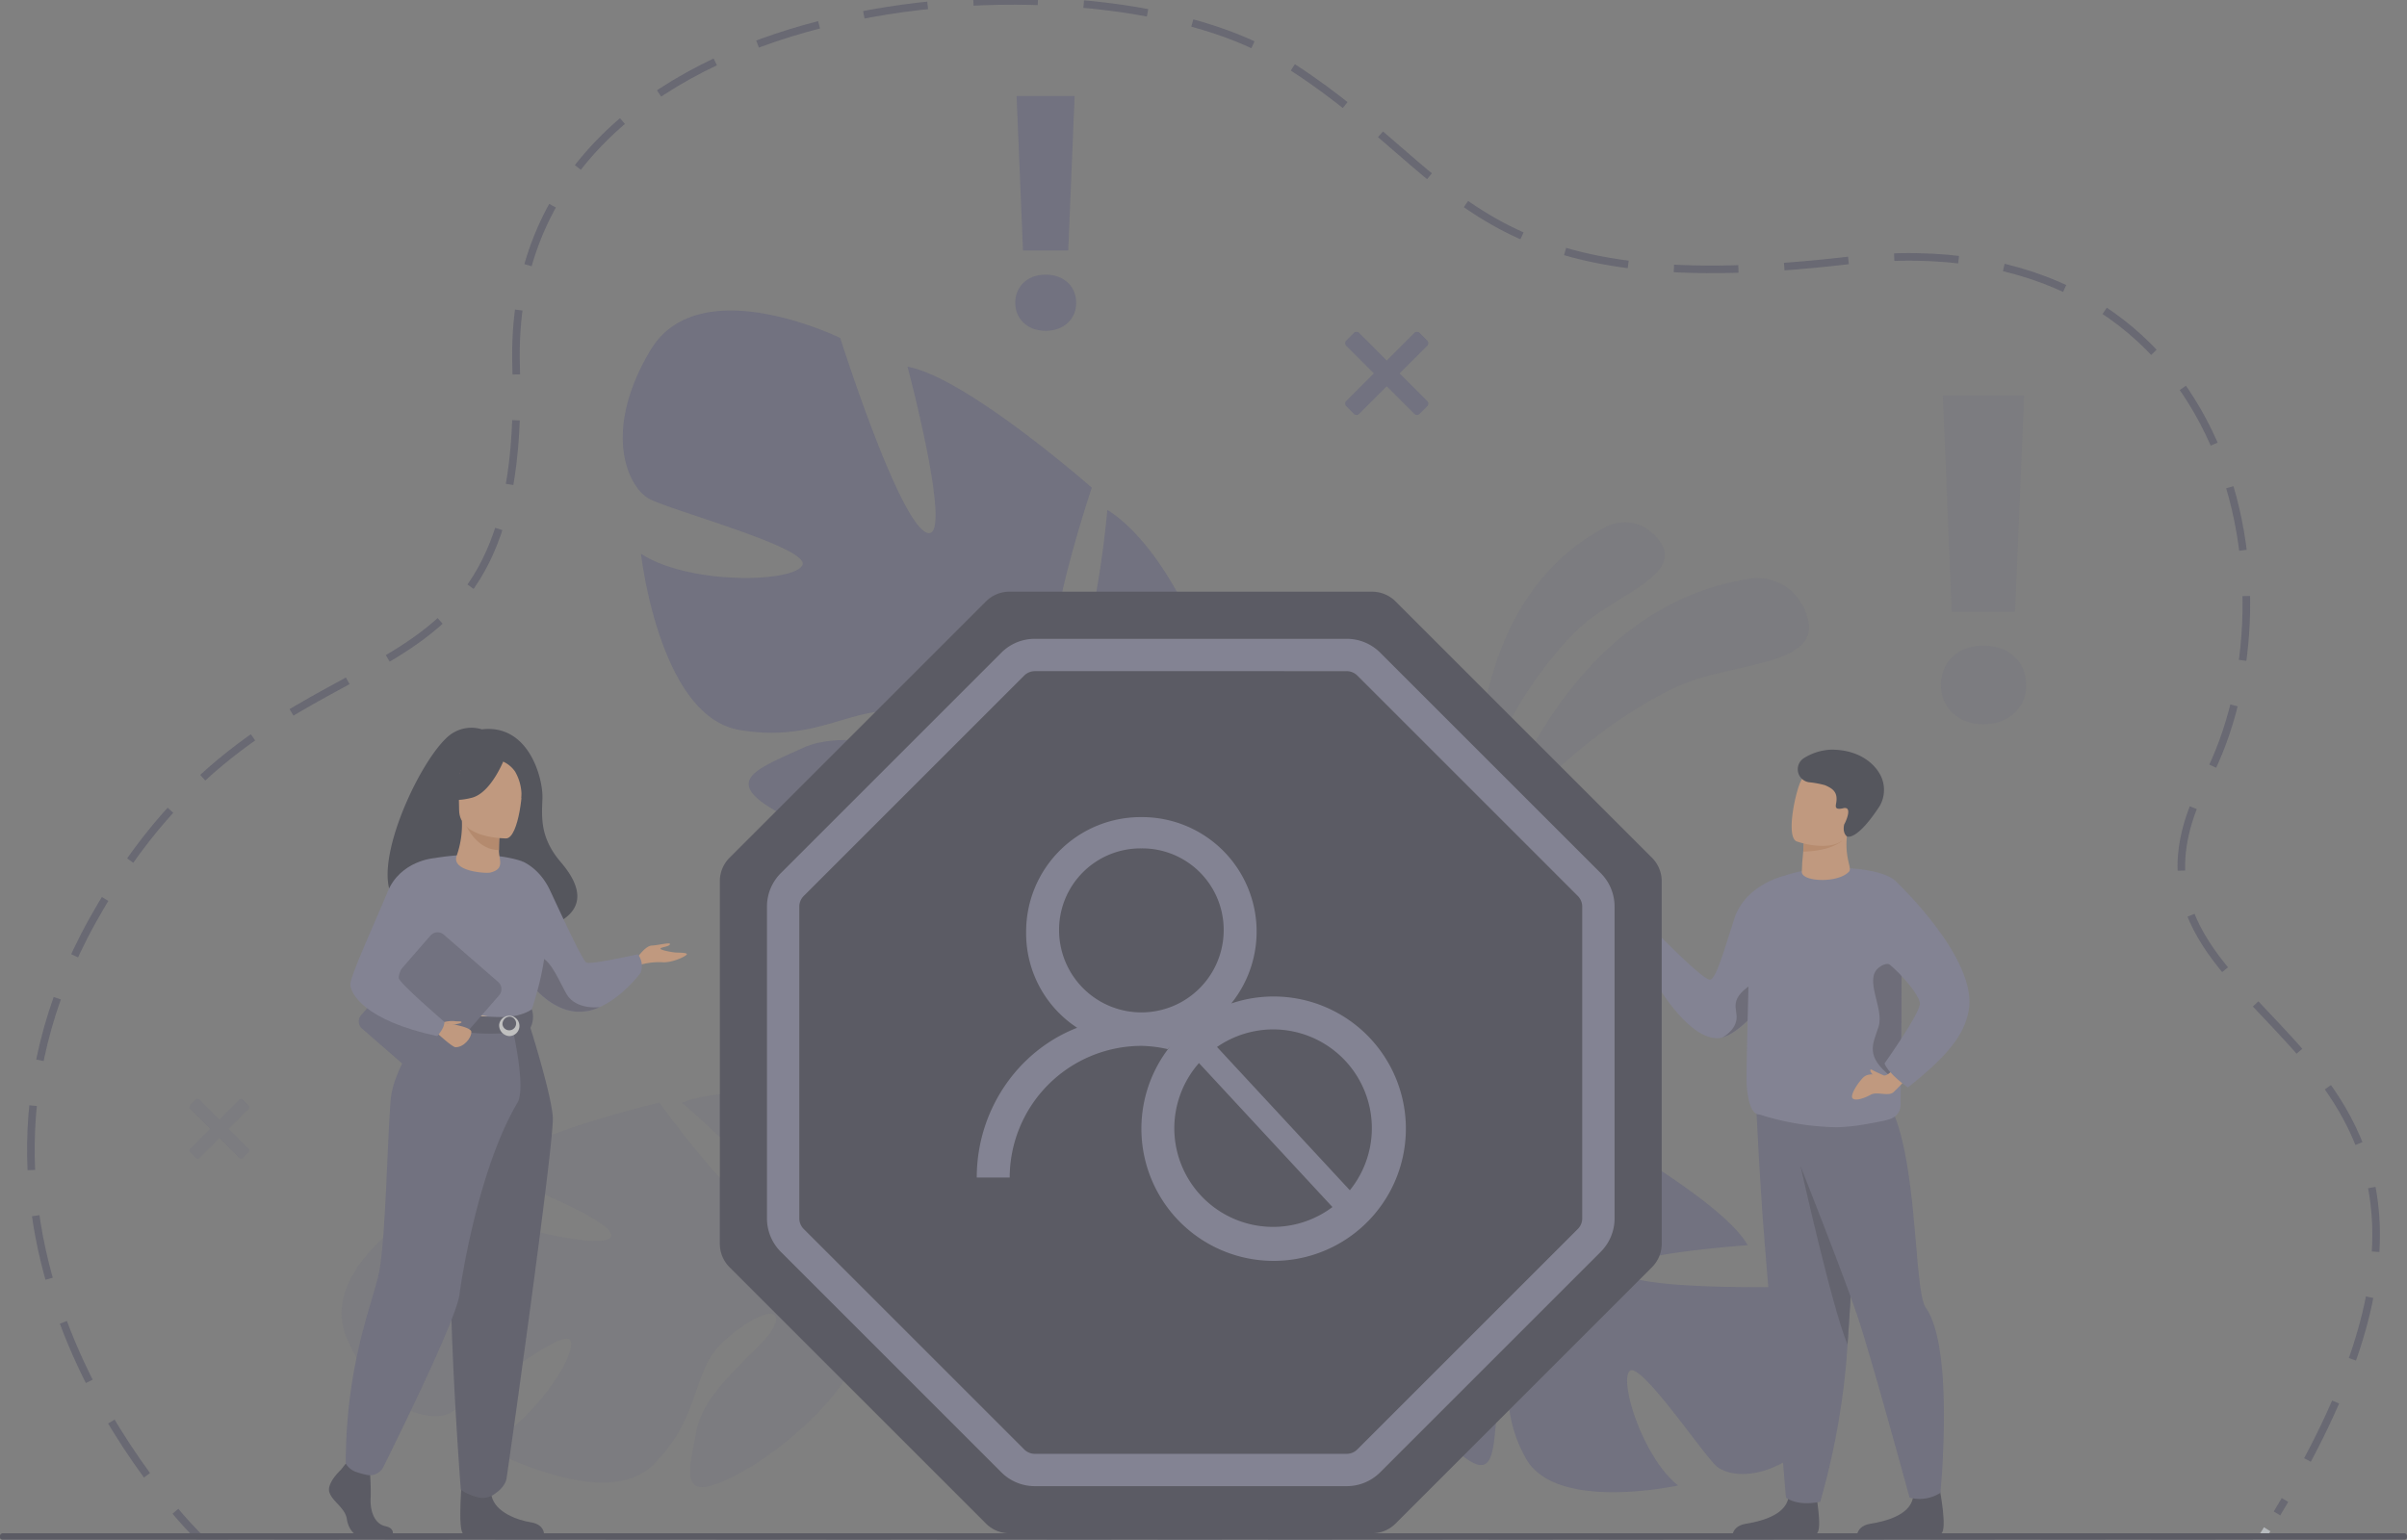 <svg xmlns="http://www.w3.org/2000/svg" xmlns:xlink="http://www.w3.org/1999/xlink" width="637.089" height="407.709" viewBox="0 0 637.089 407.709">
  <rect x="0" y="0" width="637.089" height="407.709" fill="#808080" stroke="none"/>
  <defs>
    <clipPath id="clip-path">
      <rect id="Rectangle_317" data-name="Rectangle 317" width="637.089" height="407.709" fill="none"/>
    </clipPath>
    <clipPath id="clip-path-2">
      <rect id="Rectangle_316" data-name="Rectangle 316" width="637.09" height="407.708" fill="none"/>
    </clipPath>
    <clipPath id="clip-path-3">
      <rect id="Rectangle_312" data-name="Rectangle 312" width="86.625" height="77.334" fill="none"/>
    </clipPath>
    <clipPath id="clip-path-4">
      <rect id="Rectangle_313" data-name="Rectangle 313" width="50.002" height="79.061" fill="none"/>
    </clipPath>
    <clipPath id="clip-path-5">
      <rect id="Rectangle_314" data-name="Rectangle 314" width="169.243" height="104.224" fill="none"/>
    </clipPath>
    <clipPath id="clip-path-6">
      <rect id="Rectangle_315" data-name="Rectangle 315" width="22.542" height="86.965" fill="none"/>
    </clipPath>
  </defs>
  <g id="Group_826" data-name="Group 826" opacity="0.5">
    <g id="Group_825" data-name="Group 825" clip-path="url(#clip-path)">
      <g id="Group_824" data-name="Group 824" transform="translate(0 0.001)">
        <g id="Group_823" data-name="Group 823" clip-path="url(#clip-path-2)">
          <path id="Path_4498" data-name="Path 4498" d="M2428.736,1646.559q-.648,1.034-1.313,2.079h-2.459" transform="translate(-1828.652 -1241.662)" fill="none" stroke="#ebf3fa" stroke-miterlimit="10" stroke-width="2"/>
          <path id="Path_4499" data-name="Path 4499" d="M611.509,407.733H77.748S.429,332.687,49.619,244.392,164.875,200.5,161.678,97.734,313.618-13.863,363,15.935s49.084,65.687,151.026,53.812,121.417,87.11,94.9,137.557C571.861,277.8,709.1,267.414,627.746,401.453" transform="translate(-25.07 -0.757)" fill="none" stroke="#515165" stroke-miterlimit="10" stroke-width="2" stroke-dasharray="17.07 12.15"/>
          <g id="Group_813" data-name="Group 813" transform="translate(392.222 153.051)" opacity="0.3">
            <g id="Group_812" data-name="Group 812">
              <g id="Group_811" data-name="Group 811" clip-path="url(#clip-path-3)">
                <path id="Path_4500" data-name="Path 4500" d="M1595.006,699.735s16.429-69.633,71.852-77.289c0,0,10.784-1.324,14.374,10.55s-17.849,11.96-31.1,16.736-44.149,25.024-55.124,50" transform="translate(-1595.007 -622.401)" fill="#63637f"/>
              </g>
            </g>
          </g>
          <g id="Group_816" data-name="Group 816" transform="translate(390.677 138.291)" opacity="0.3">
            <g id="Group_815" data-name="Group 815">
              <g id="Group_814" data-name="Group 814" clip-path="url(#clip-path-4)">
                <path id="Path_4501" data-name="Path 4501" d="M1589.017,641.443s-5.762-57.679,34.683-78.149c0,0,7.913-3.856,13.793,4.3s-10.524,13.867-19.419,21.018-27.231,30.806-29.057,52.836" transform="translate(-1588.733 -562.382)" fill="#63637f"/>
              </g>
            </g>
          </g>
          <path id="Path_4502" data-name="Path 4502" d="M636.356,1652.625H.735A.737.737,0,0,1,0,1651.89v-.281a.737.737,0,0,1,.735-.734H636.356a.736.736,0,0,1,.735.734v.281a.737.737,0,0,1-.735.734" transform="translate(0 -1244.917)" fill="#363647"/>
          <g id="Group_819" data-name="Group 819" transform="translate(90.435 289.483)" opacity="0.3">
            <g id="Group_818" data-name="Group 818">
              <g id="Group_817" data-name="Group 817" clip-path="url(#clip-path-5)">
                <path id="Path_4503" data-name="Path 4503" d="M369.256,1242.339c-8.557-19.5,22.481-36.25,22.481-36.25s40.9,13.238,46.772,9.607-32.758-18.146-32.758-18.146c9.531-9.326,46.079-17.873,46.079-17.873s24.653,34.021,29.451,29.057-23.366-29.01-23.366-29.01c12.421-5.056,31.157-.906,31.157-.906,26.979,9.606,13.251,43.754,13.251,43.754s8.8,11.606,26.275,18.97h0a49.572,49.572,0,0,1,8.408,3.915l-2.727,2.2c-.812-.552-1.627-1.061-2.445-1.52a.021.021,0,0,0-.015-.008l-.036-.02c-.526-.271-1.278-.654-2.2-1.115l0,0s0,0,0,0c-2.146-.96-3.68-1.711-4.737-2.294l-.009-.006c-6.62-3.109-15.59-6.883-19.116-6.35a6.779,6.779,0,0,0-.424-1.721c.135.549.276,1.121.424,1.721,3.389,13.763-18.609,34.231-33.762,42.038s-12.439-.427-10.231-12.02,18.143-21.841,20.6-27.667-5.761-3.057-13.893,4.593-5.484,19.811-18.415,32.425-44.818-5.134-44.818-5.134c12.087-4.788,25.129-24.089,23.11-27.96s-27.426,17.142-32.233,19.365-18.255-.14-26.812-19.637" transform="translate(-367.764 -1177.215)" fill="#63637f"/>
              </g>
            </g>
          </g>
          <path id="Path_4504" data-name="Path 4504" d="M1513.423,1272.985c12.483-14.729-10.153-37.321-10.153-37.321s-38.97.917-43.133-3.758,33.165-7.29,33.165-7.29c-5.869-10.572-35.418-27.459-35.418-27.459s-30.23,23.183-33.115,17.628,27.815-19.162,27.815-19.162c-9.485-7.609-26.842-8.852-26.842-8.852-25.932,1.365-22.842,34.594-22.842,34.594s-10.65,7.808-27.744,9.684h0a44.926,44.926,0,0,0-8.32,1.226l1.8,2.615c.848-.27,1.688-.5,2.518-.689a.02.02,0,0,1,.015,0l.036-.008c.528-.1,1.28-.238,2.2-.4h.008c2.114-.279,3.641-.535,4.711-.768l.01,0c6.558-.988,15.33-1.946,18.256-.571a6.174,6.174,0,0,1,.814-1.386l-.814,1.386c-6.508,11.084,7.312,34.565,18.459,45.271s10.92,2.849,12-7.8-10.113-23.677-10.739-29.375,5.8-1.165,10.885,7.588-.362,18.636,7.61,32.945,40.277,7.14,40.277,7.14c-9.265-7.289-15.6-27.438-12.846-30.28s19.4,22,23,25.172,15.9,4.6,28.383-10.125" transform="translate(-1030.724 -894.938)" fill="#63637f"/>
          <path id="Path_4505" data-name="Path 4505" d="M677.671,344.892c12.866-21.589,50.243-3.254,50.243-3.254s15.323,48.373,22.837,51.526-5.025-43.916-5.025-43.916c15.5,2.763,48.765,32.019,48.765,32.019s-15.784,47.012-7.725,48.219,11.852-42.34,11.852-42.34c13.374,8.467,22.232,29.315,22.232,29.315,9.268,32.509-32.954,42.731-32.954,42.731s-5.119,16.41-.212,38.251h0a58.51,58.51,0,0,1,2,10.763l-3.981-1.115c-.026-1.158-.1-2.29-.215-3.392a.025.025,0,0,0,0-.02c0-.016,0-.031-.006-.047-.1-.691-.247-1.676-.437-2.879v0s0,0,0-.006c-.549-2.721-.879-4.709-1.043-6.125a.045.045,0,0,1,0-.013c-1.552-8.493-4.075-19.7-7-22.721a8.007,8.007,0,0,0,1.363-1.587L777,471.884c-10.9,12.693-45.649,5.589-63.539-3.617s-8.118-12.244,4.534-18.071,33.425,2.457,40.7.821-1.013-7.63-13.938-10.2-22.795,8.314-43.78,4.538-25.8-46.581-25.8-46.581c12.887,8.331,40.374,7.628,42.71,3.034s-35.274-14.6-40.706-17.692-12.382-17.636.484-39.225" transform="translate(-505.519 -252.15)" fill="#63637f"/>
          <g id="Group_822" data-name="Group 822" transform="translate(513.746 104.752)" opacity="0.3">
            <g id="Group_821" data-name="Group 821">
              <g id="Group_820" data-name="Group 820" clip-path="url(#clip-path-6)">
                <path id="Path_4506" data-name="Path 4506" d="M2089.2,502.6a10.6,10.6,0,0,1,.8-4.155,9.713,9.713,0,0,1,2.269-3.3,10.414,10.414,0,0,1,3.524-2.18,12.986,12.986,0,0,1,4.641-.783,13.277,13.277,0,0,1,4.676.783,10.356,10.356,0,0,1,3.559,2.18,9.725,9.725,0,0,1,2.268,3.3,10.612,10.612,0,0,1,.8,4.155,10.36,10.36,0,0,1-.8,4.121,9.785,9.785,0,0,1-2.268,3.27,10.322,10.322,0,0,1-3.559,2.18,13.277,13.277,0,0,1-4.676.783,12.986,12.986,0,0,1-4.641-.783,10.38,10.38,0,0,1-3.524-2.18,9.773,9.773,0,0,1-2.269-3.27,10.348,10.348,0,0,1-.8-4.121m19.61-19.383h-16.749l-2.373-57.228h21.494Z" transform="translate(-2089.201 -425.992)" fill="#63637f"/>
              </g>
            </g>
          </g>
          <path id="Path_4507" data-name="Path 4507" d="M1092.813,158.174a7.568,7.568,0,0,1,.574-2.969,6.935,6.935,0,0,1,1.621-2.36,7.442,7.442,0,0,1,2.518-1.558,9.279,9.279,0,0,1,3.316-.56,9.488,9.488,0,0,1,3.341.56,7.4,7.4,0,0,1,2.543,1.558,6.952,6.952,0,0,1,1.62,2.36,7.588,7.588,0,0,1,.573,2.969,7.409,7.409,0,0,1-.573,2.944,7,7,0,0,1-1.62,2.336,7.378,7.378,0,0,1-2.543,1.558,9.488,9.488,0,0,1-3.341.56,9.279,9.279,0,0,1-3.316-.56,7.419,7.419,0,0,1-2.518-1.558,6.98,6.98,0,0,1-1.621-2.336,7.39,7.39,0,0,1-.574-2.944m14.011-13.849h-11.967l-1.7-40.89h15.358Z" transform="translate(-824.084 -78.001)" fill="#63637f"/>
          <path id="Path_4508" data-name="Path 4508" d="M1808.123,964.361a80.7,80.7,0,0,1-8.81,13.138v0c-3.345,3.993-6.768,7.028-9.657,8.055l-.022.008c-.151.052-.3.1-.448.141a.036.036,0,0,1-.022,0l0,0a5.26,5.26,0,0,1-1.678.215c-9.481-.426-19.475-20.765-19.475-20.765a7.23,7.23,0,0,1,2.1-4.114,8.526,8.526,0,0,1,2.847-1.874s10.212,10.487,12.707,11.242c1.57.473,3.632-6.85,6.587-16.047S1805.6,942.9,1805.6,942.9s10.511,6.652,2.527,21.456" transform="translate(-1333.244 -711.041)" fill="#8686a5"/>
          <path id="Path_4509" data-name="Path 4509" d="M1864.182,1061.588v0c-3.344,3.993-6.768,7.028-9.657,8.055l-.022.007-.448.141-.025.007,0,0c.1-.07,3.2-1.673,3.681-4.649.5-3.041-2.722-5.53,5.365-10.234,4.712-2.741,1.1,6.672,1.1,6.672" transform="translate(-1398.114 -795.13)" fill="#5c5a72"/>
          <path id="Path_4510" data-name="Path 4510" d="M1865.211,1613.456h22.223c1.592-1.08-.43-11.636-.43-11.636s-6.065-2.3-7.113,2.379-7.725,6.164-11.258,6.734c-2.417.393-3.181,1.721-3.423,2.524" transform="translate(-1406.546 -1207.498)" fill="#363647"/>
          <path id="Path_4511" data-name="Path 4511" d="M1917.435,1182.53s-.7,12.964-1.577,27.986c-.631,10.771-1.349,22.6-1.965,31.462-.082,1.176-.164,2.3-.24,3.362-.022.329-.047.656-.072.983a197.515,197.515,0,0,1-6.912,37.272c-6.248,1.317-9.07-1.091-9.07-1.091s-4.3-50.454-5.9-70.8c-1.173-14.98-2.173-36.789-2.173-36.789Z" transform="translate(-1424.881 -885.994)" fill="#63637f"/>
          <path id="Path_4512" data-name="Path 4512" d="M1952.465,1271.475c-.631,10.771-1.349,22.6-1.965,31.462-4.085-9.635-12.43-47.189-12.43-47.189Z" transform="translate(-1461.488 -946.954)" fill="#48485e"/>
          <path id="Path_4513" data-name="Path 4513" d="M1999.241,1613.456h22.223c1.592-1.08-.43-11.636-.43-11.636s-6.065-2.3-7.113,2.379-7.725,6.164-11.258,6.734c-2.417.393-3.181,1.721-3.423,2.524" transform="translate(-1507.617 -1207.498)" fill="#363647"/>
          <path id="Path_4514" data-name="Path 4514" d="M1914.075,1172s15.87,39.5,20.943,54.476c3.614,10.666,13.805,48.083,13.805,48.083a10.241,10.241,0,0,0,8.156-1.258s3.792-38.228-3.867-49.007c-4.063-5.719-1.01-59.448-17.485-59.908s-21.552,7.614-21.552,7.614" transform="translate(-1443.394 -878.046)" fill="#63637f"/>
          <path id="Path_4515" data-name="Path 4515" d="M1920.839,985.9c-.067,5.617-.128,9.741-.114,10.783.045,3.4-2.129,4.166-4.369,4.684,0,0-2.07.446-4.681.889a51.514,51.514,0,0,1-7.82.837,70.539,70.539,0,0,1-20.468-3.369c-2.1,0-3.052-3.243-3.4-7.771-.232-3.065.713-33.628.832-41.26.082-5.474,3.087-10.531,3.926-11.271,7.781-6.88,30.741-6.013,34.873-1.267,1.022,1.173,1.319,12.489,1.354,24.884.022,7.979-.06,16.405-.136,22.862" transform="translate(-1417.663 -704.645)" fill="#8686a5"/>
          <path id="Path_4516" data-name="Path 4516" d="M1951.853,906.061c-2.931,3.176-12.776,2.706-12.484-.067.04-.342.1-2.372.136-2.686.025-.253.049-.5.069-.733q.1-1.025.166-1.809c.131-1.52.173-2.344.173-2.344h.01c.282-.079,6.613-1.876,9.761-2.622a5.072,5.072,0,0,1,1.745-.29c-.965,7.073,1.384,9.509.423,10.551" transform="translate(-1462.463 -675.279)" fill="#ffb27d"/>
          <path id="Path_4517" data-name="Path 4517" d="M1951.177,898.865s-2.644,2.686-10.279,2.879c.131-1.52.173-2.344.173-2.344h.01c.282-.079,6.612-1.877,9.761-2.622.555.228-.181,1.705.334,2.087" transform="translate(-1463.621 -676.256)" fill="#ed975d"/>
          <path id="Path_4518" data-name="Path 4518" d="M1929.738,846.72a23.924,23.924,0,0,0,4.4,1.025c3.6.486,8.343.2,9.831-4.161,2.508-7.339,5.711-11.74-1.668-14.737-3.95-1.6-6.477-1.689-8.193-1.077a5.934,5.934,0,0,0-3.036,2.628c-1.433,2.246-4.315,15.036-1.331,16.321" transform="translate(-1454.222 -623.953)" fill="#ffb27d"/>
          <path id="Path_4519" data-name="Path 4519" d="M1936.6,809.417a3.481,3.481,0,0,0,1.331,6.334,25.578,25.578,0,0,1,4.326.794c1.835.815,3.412,1.68,2.979,4.527-.147.968-.619,2.148,1.873,1.562a1.212,1.212,0,0,1,.905.054c1.034.613-.287,3.586-.686,4.23,0,0-.573,2.13.7,3.166.154.124,2.654,1.216,8.678-8a8.563,8.563,0,0,0,.388-7.846c-1.461-3.139-5.535-7.109-13.209-7.109a14.633,14.633,0,0,0-7.284,2.29" transform="translate(-1459.202 -608.651)" fill="#2a2b3a"/>
          <path id="Path_4520" data-name="Path 4520" d="M2023.25,1063.891c-1.121,5.211-.836,5.266-2.556,3.9-7.008-5.57-4.96-8.488-3.4-13.315s-3.909-12.378,0-15.6c3.822-3.146,6,1.926,6.095,2.151.022,7.979-.06,16.405-.136,22.862" transform="translate(-1520.074 -782.64)" fill="#5c5a72"/>
          <path id="Path_4521" data-name="Path 4521" d="M2006.23,1141.017s-2.641,4.32-4.373,4.167-4.069-.8-5.418.489-3.524,4.609-2.916,5.493,3.051.1,4.807-.868,4.52.477,5.994-.623a51.44,51.44,0,0,0,5-5.468Z" transform="translate(-1503.225 -860.436)" fill="#ffb27d"/>
          <path id="Path_4522" data-name="Path 4522" d="M2026.731,949.58s21.923,20.629,19.076,34.351c-1.3,6.253-5.322,11.528-16.05,20.069,0,0-5.075-3.507-6.189-6.354,0,0,9.737-13.715,9.361-16.05-.461-2.858-7.108-10.026-9.492-11.14s-2.166-18.482,3.294-20.876" transform="translate(-1524.772 -716.074)" fill="#8686a5"/>
          <path id="Path_4523" data-name="Path 4523" d="M2016.71,1153.115s-2.311-1.01-3.053-1.444-.578.268-.351.619a2.565,2.565,0,0,0,1.754,1.217,2.9,2.9,0,0,0,1.651-.392" transform="translate(-1518.079 -868.367)" fill="#ffb27d"/>
          <path id="Path_4524" data-name="Path 4524" d="M427.77,830.827c-.793-1.529,17.292-7.033,17.578,8.053,0,0,33.878-.833,17.7-19.715-5.6-6.537-5.024-11.942-4.856-16.973s-3.488-19.656-16.027-18.183a9.338,9.338,0,0,0-7.382.79c-9.32,4.835-30.2,51.592-7.015,46.029" transform="translate(-314.619 -590.905)" fill="#2a2b3a"/>
          <path id="Path_4525" data-name="Path 4525" d="M685.371,1019.755s2.205-3.357,3.982-3.423,5.069-.988,4.805-.329-2.3.724-2.5,1.119,3.028.987,3.949,1.053,3.094,0,3.028.461-3.915,2.37-6.631,2.107a18.415,18.415,0,0,0-6.073.79Z" transform="translate(-516.835 -765.985)" fill="#ffb27d"/>
          <path id="Path_4526" data-name="Path 4526" d="M555.68,954.195a33.076,33.076,0,0,0,3.373,5.1c2.62,3.282,6.661,7.073,11.734,7.822a12.594,12.594,0,0,0,6.971-1.132l.008,0c6.161-2.735,10.794-9.025,10.794-9.025a5.066,5.066,0,0,0-.691-4.97s-12.441,2.8-13.626,2.206-8.469-16.753-9.782-19.444c-2.789-5.721-7.215-7.362-7.215-7.362Z" transform="translate(-419.035 -699.339)" fill="#8686a5"/>
          <path id="Path_4527" data-name="Path 4527" d="M568.195,1036.925c2.62,3.282,6.661,7.073,11.734,7.822a12.593,12.593,0,0,0,6.971-1.132c-.241.031-6.394.792-8.847-3.6-2.5-4.476-5.207-11.585-8.924-9.216-1.6,1.023-1.532,3.565-.934,6.122" transform="translate(-428.177 -776.969)" fill="#5c5a72"/>
          <path id="Path_4528" data-name="Path 4528" d="M357.269,1577.476s-3.8,3.464-3.055,5.926,4.167,4.1,4.629,7.111,2.315,4.65,3.981,4.65h7.946s1.227-2.117-1.736-2.755-4.08-4.174-3.895-7.456a57.86,57.86,0,0,0-.278-7.658l-6.3-1.459Z" transform="translate(-267.038 -1188.33)" fill="#363647"/>
          <path id="Path_4529" data-name="Path 4529" d="M495.978,1588.489s-1.366,14.676.3,15.5l21.329-.044s0-2.462-3.426-3.009-9.444-2.552-10.462-7.02-7.741-5.424-7.741-5.424" transform="translate(-373.617 -1197.872)" fill="#363647"/>
          <path id="Path_4530" data-name="Path 4530" d="M430.439,938.895a84.92,84.92,0,0,0,0,9.858c.211,3.564,3.817,8.339,4.328,9.52,1.283,2.962,2.731,3.444,2.731,3.444l11.2,2.745,3.938.964,12.417-3.708s5.656-15.786,3.385-24.672a68.3,68.3,0,0,0-5.741-15.057s-8.418-3.322-23.325-.841Z" transform="translate(-324.485 -693.938)" fill="#8686a5"/>
          <path id="Path_4531" data-name="Path 4531" d="M444.2,1031.093c.211,3.564.539,6.884,1.051,8.065,1.284,2.962,2.731,3.444,2.731,3.444l11.2,2.745,4.864-1.43s-16.236-2.461-14.437-16.429Z" transform="translate(-334.97 -774.823)" fill="#f2ccaa"/>
          <path id="Path_4532" data-name="Path 4532" d="M505.237,1098.695s6.149,19.14,6.544,25.657-11.755,92.574-12.243,95.576c-.461,2.831-3.975,4.635-3.975,4.635a5.318,5.318,0,0,1-3.924.3c-3.2-.9-4.213-1.986-4.213-1.986s-4.786-61.375-1.824-83.3a347.248,347.248,0,0,0,3-40.884Z" transform="translate(-365.461 -828.521)" fill="#48485e"/>
          <path id="Path_4533" data-name="Path 4533" d="M394.4,1096.375s-9.38,12.585-10.255,21.093-1.372,38.392-3.235,46.685-8.708,24.255-8.708,50.123a5.161,5.161,0,0,0,2.908,2.273,23.974,23.974,0,0,0,2.558.707,4.02,4.02,0,0,0,4.5-2.135c4.628-9.317,19.368-39.368,20.124-45.606.535-4.414,5.189-33.63,15.342-50.774,2.437-4.116-1.5-20.484-1.5-20.484Z" transform="translate(-280.676 -826.771)" fill="#63637f"/>
          <path id="Path_4534" data-name="Path 4534" d="M485.428,1086.68s-2.469,1.953-7.372,2.052c-5.858.118-20.373-1.493-20.373-1.493a12,12,0,0,0-.619,3.7s17.728,4.472,28,.653a6.491,6.491,0,0,0,.365-4.916" transform="translate(-344.669 -819.461)" fill="#48485e"/>
          <path id="Path_4535" data-name="Path 4535" d="M537.275,1093.971a2.693,2.693,0,1,1,2.673,3.025,2.869,2.869,0,0,1-2.673-3.025m.886,0a1.816,1.816,0,1,0,1.787-2.139,1.989,1.989,0,0,0-1.787,2.139" transform="translate(-405.156 -822.677)" fill="#fff"/>
          <path id="Path_4536" data-name="Path 4536" d="M387.006,1029.308l14.4,12.535a2.5,2.5,0,0,0,3.523-.244l18.368-21.094a2.5,2.5,0,0,0-.243-3.523l-14.4-12.535a2.5,2.5,0,0,0-3.523.243l-18.368,21.095a2.5,2.5,0,0,0,.243,3.523" transform="translate(-291.192 -756.986)" fill="#63637f"/>
          <path id="Path_4537" data-name="Path 4537" d="M472.371,1101c.2.054,7.646.929,7.648,2.466,0,1.778-2.181,4.16-4.237,4.048-.833-.046-4.672-3.576-4.672-3.576Z" transform="translate(-355.261 -830.256)" fill="#ffb27d"/>
          <path id="Path_4538" data-name="Path 4538" d="M491.1,892.9a24.771,24.771,0,0,0,1.327-9.053l.562.111,9.453,1.872s-.215,2.975-.221,5.778c0,.023,0,.047,0,.07-.012,2.434,1.644,4.877-2.26,5.842-1.206.3-10.639-.307-8.861-4.62" transform="translate(-370.168 -666.502)" fill="#ffb27d"/>
          <path id="Path_4539" data-name="Path 4539" d="M508.918,886.166s-.215,2.975-.222,5.778c-5.29-.149-8.086-4.975-9.232-7.65Z" transform="translate(-376.644 -666.842)" fill="#e8945b"/>
          <path id="Path_4540" data-name="Path 4540" d="M506.253,837.933s-12.516.207-12.525-7.59-1.63-13.02,6.361-13.482,9.547,2.512,10.182,5.113-.763,15.7-4.019,15.958" transform="translate(-372.211 -615.956)" fill="#ffb27d"/>
          <path id="Path_4541" data-name="Path 4541" d="M493.448,811.372s-3.427,9.147-8.686,10.5-7.54-.057-7.54-.057a14.894,14.894,0,0,0,4.871-8.8s8.77-6,11.355-1.644" transform="translate(-359.871 -610.657)" fill="#2a2b3a"/>
          <path id="Path_4542" data-name="Path 4542" d="M539.754,814.677a7.764,7.764,0,0,1,3.587,2.8,12.6,12.6,0,0,1,1.692,7.158s2.582-6.217-.32-9.734c-3.076-3.729-4.959-.227-4.959-.227" transform="translate(-407.026 -613.22)" fill="#2a2b3a"/>
          <path id="Path_4543" data-name="Path 4543" d="M476.241,1099.657a8.508,8.508,0,0,1,2.975-.406c1.192.167,2.074-.024,2.074.31s-1.539.49-1.866.65a16.227,16.227,0,0,1-3.183-.554" transform="translate(-359.131 -828.917)" fill="#ffb27d"/>
          <path id="Path_4544" data-name="Path 4544" d="M399.245,923.968s-8.885.623-12.29,8.9-9.867,22.179-9.867,24.518,3.609,9.547,22.994,13.692c0,0,2.005-2.109,1.884-3.777,0,0-12.1-10.394-12.068-11.608.061-2.3,1.984-5.331,12.608-15.959,2.889-2.889-3.26-15.767-3.26-15.767" transform="translate(-284.359 -696.76)" fill="#8686a5"/>
          <path id="Path_4545" data-name="Path 4545" d="M947.443,637.079h-96.01a8.755,8.755,0,0,0-6.191,2.564l-67.889,67.889a8.756,8.756,0,0,0-2.564,6.191v96.01a8.754,8.754,0,0,0,2.564,6.19l67.889,67.889a8.755,8.755,0,0,0,6.191,2.564h96.01a8.755,8.755,0,0,0,6.191-2.564l67.889-67.889a8.754,8.754,0,0,0,2.564-6.19v-96.01a8.755,8.755,0,0,0-2.564-6.191l-67.889-67.889a8.755,8.755,0,0,0-6.191-2.564" transform="translate(-584.264 -480.419)" fill="#363647"/>
          <path id="Path_4546" data-name="Path 4546" d="M978.959,912.167h-82.5a12.5,12.5,0,0,1-8.9-3.684l-58.337-58.338a12.5,12.5,0,0,1-3.685-8.9v-82.5a12.5,12.5,0,0,1,3.685-8.9l58.337-58.337a12.5,12.5,0,0,1,8.9-3.685h82.5a12.5,12.5,0,0,1,8.9,3.685l58.337,58.337a12.5,12.5,0,0,1,3.685,8.9v82.5a12.5,12.5,0,0,1-3.685,8.9l-58.337,58.337a12.5,12.5,0,0,1-8.9,3.685m-82.5-215.783a4,4,0,0,0-2.847,1.18L835.273,755.9a4,4,0,0,0-1.179,2.847v82.5a4,4,0,0,0,1.179,2.847l58.337,58.338a4,4,0,0,0,2.847,1.179h82.5a4,4,0,0,0,2.848-1.179l58.337-58.337a4,4,0,0,0,1.179-2.847v-82.5a4,4,0,0,0-1.179-2.847l-58.337-58.337a4,4,0,0,0-2.848-1.179Z" transform="translate(-622.534 -518.689)" fill="#8686a5"/>
          <path id="icons8-user_clock" d="M49.571,5.1a30.312,30.312,0,0,0-30.5,30.5A29.853,29.853,0,0,0,32.577,60.874C16.891,66.974,6,82.658,6,100.522h8.714A34.959,34.959,0,0,1,49.571,65.665a33.855,33.855,0,0,1,6.97.868c.2-.272.468-.507.681-.774A35,35,0,1,0,73.357,54.44,30.314,30.314,0,0,0,49.571,5.1Zm0,8.28A21.574,21.574,0,0,1,71.357,35.165a21.786,21.786,0,0,1-43.571,0A21.574,21.574,0,0,1,49.571,13.38ZM63.842,59.419c-.124.092-.251.179-.374.272C63.593,59.6,63.716,59.509,63.842,59.419Zm20.586,1.889A26.143,26.143,0,1,1,58.285,87.451,26.22,26.22,0,0,1,84.428,61.308Zm-23.973.936c-.537.511-1.054,1.039-1.557,1.583C59.4,63.285,59.91,62.757,60.455,62.244ZM58.9,63.827l42.683,46.064H110.3L67.612,63.827Z" transform="translate(252.531 211.241)" fill="#8686a5"/>
        </g>
      </g>
    </g>
    <path id="icons8-close" d="M7,4a1,1,0,0,0-.707.293l-2,2a1,1,0,0,0,0,1.414L11.586,15,4.293,22.293a1,1,0,0,0,0,1.414l2,2a1,1,0,0,0,1.414,0L15,18.414l7.293,7.293a1,1,0,0,0,1.414,0l2-2a1,1,0,0,0,0-1.414L18.414,15l7.293-7.293a1,1,0,0,0,0-1.414l-2-2a1,1,0,0,0-1.414,0L15,11.586,7.707,4.293A1,1,0,0,0,7,4Z" transform="translate(352.045 83.859)" fill="#63637f"/>
    <path id="icons8-close-2" data-name="icons8-close" d="M6.153,4a.714.714,0,0,0-.507.21L4.21,5.645a.717.717,0,0,0,0,1.015l5.233,5.233L4.21,17.127a.717.717,0,0,0,0,1.015l1.435,1.435a.717.717,0,0,0,1.015,0l5.233-5.233,5.233,5.233a.717.717,0,0,0,1.015,0l1.435-1.435a.717.717,0,0,0,0-1.015l-5.233-5.233L19.576,6.66a.717.717,0,0,0,0-1.015L18.141,4.21a.717.717,0,0,0-1.015,0L11.893,9.443,6.66,4.21A.715.715,0,0,0,6.153,4Z" transform="translate(46.152 286.966)" fill="#63637f" opacity="0.3"/>
  </g>
</svg>
